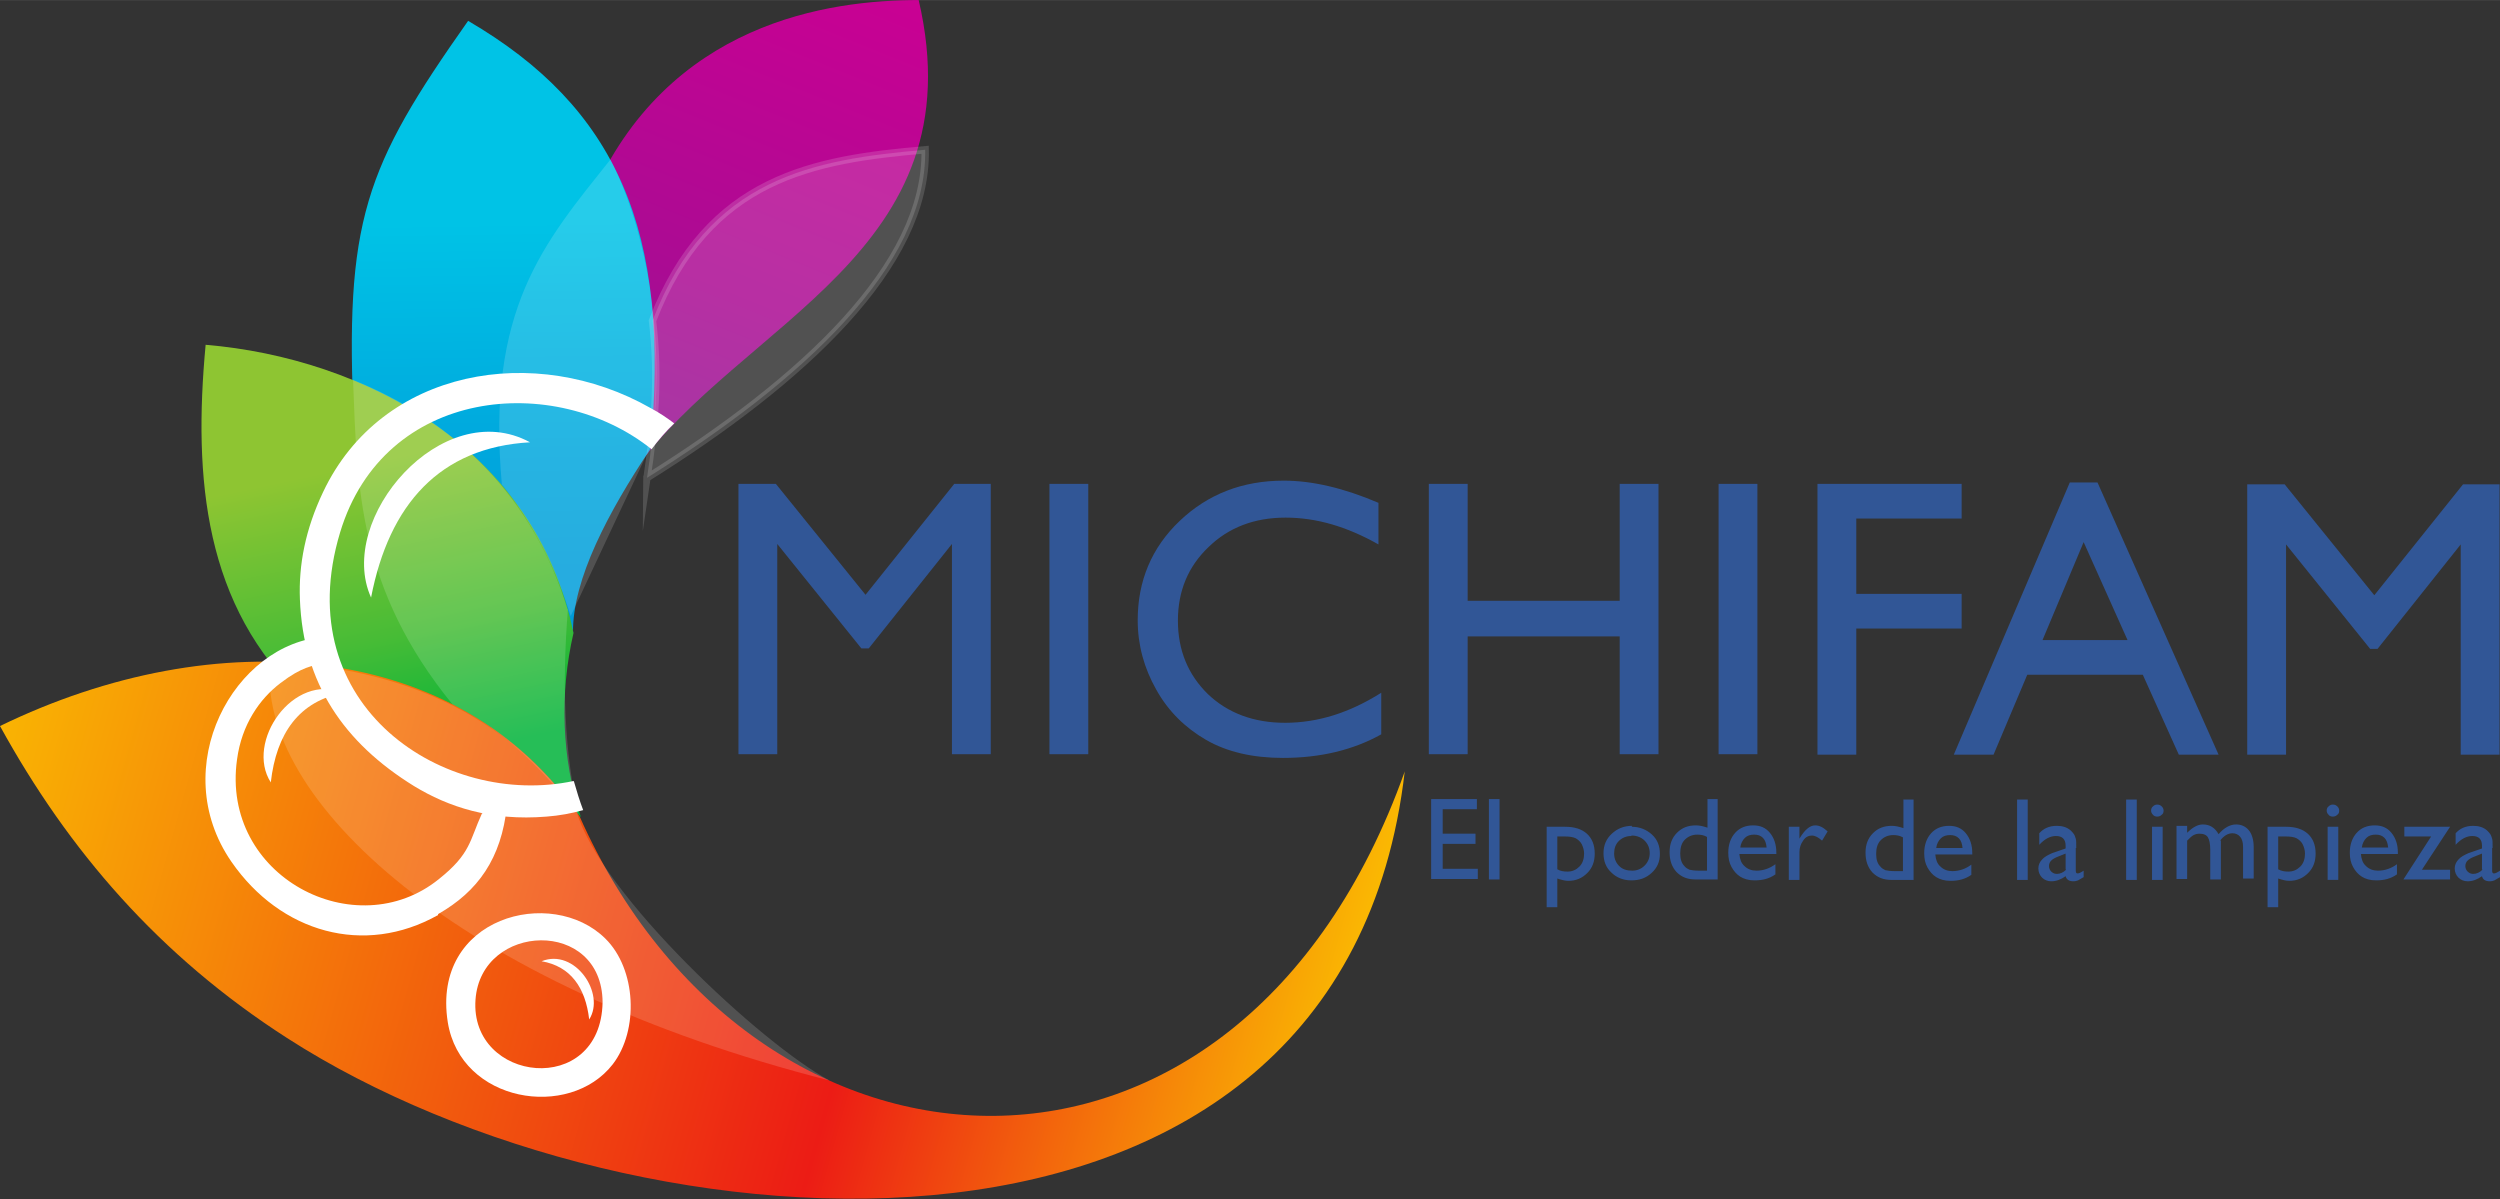<?xml version="1.0" encoding="UTF-8"?>
<!DOCTYPE svg PUBLIC "-//W3C//DTD SVG 1.1//EN" "http://www.w3.org/Graphics/SVG/1.1/DTD/svg11.dtd">
<!-- Creator: CorelDRAW -->
<svg xmlns="http://www.w3.org/2000/svg" xml:space="preserve" width="25.138mm" height="12.059mm" version="1.1" style="shape-rendering:geometricPrecision; text-rendering:geometricPrecision; image-rendering:optimizeQuality; fill-rule:evenodd; clip-rule:evenodd"
viewBox="0 0 54.1 25.95"
 xmlns:xlink="http://www.w3.org/1999/xlink"
 xmlns:xodm="http://www.corel.com/coreldraw/odm/2003">
 <rect x="0" y="0" width="54.1" height="25.95" fill="#333333" stroke="none"/>
 <defs>
  <style type="text/css">
   <![CDATA[
    .str0 {stroke:white;stroke-width:0.16;stroke-miterlimit:22.926;stroke-opacity:0.149}
    .fil5 {fill:white}
    .fil3 {fill:#315696;fill-rule:nonzero}
    .fil6 {fill:white;fill-opacity:0.149}
    .fil2 {fill:url(#id0)}
    .fil0 {fill:url(#id1)}
    .fil4 {fill:url(#id2)}
    .fil1 {fill:url(#id3)}
   ]]>
  </style>
  <linearGradient id="id0" gradientUnits="userSpaceOnUse" x1="10.71" y1="16.1" x2="9.35" y2="9.73">
   <stop offset="0" style="stop-opacity:1; stop-color:#00B33A"/>
   <stop offset="0.42" style="stop-opacity:1; stop-color:#47BC36"/>
   <stop offset="1" style="stop-opacity:1; stop-color:#8EC532"/>
  </linearGradient>
  <linearGradient id="id1" gradientUnits="userSpaceOnUse" x1="16.91" y1="12.97" x2="21.99" y2="0.44">
   <stop offset="0" style="stop-opacity:1; stop-color:#8C1593"/>
   <stop offset="0.431" style="stop-opacity:1; stop-color:#AB0B93"/>
   <stop offset="1" style="stop-opacity:1; stop-color:#CB0093"/>
  </linearGradient>
  <linearGradient id="id2" gradientUnits="userSpaceOnUse" x1="29.75" y1="24.18" x2="-0.85" y2="15.63">
   <stop offset="0" style="stop-opacity:1; stop-color:#FCCB00"/>
   <stop offset="0.361" style="stop-opacity:1; stop-color:#EC1C15"/>
   <stop offset="1" style="stop-opacity:1; stop-color:#FABA02"/>
  </linearGradient>
  <linearGradient id="id3" gradientUnits="userSpaceOnUse" x1="12.71" y1="17.56" x2="12.52" y2="4.78">
   <stop offset="0" style="stop-opacity:1; stop-color:#008CD4"/>
   <stop offset="0.612" style="stop-opacity:1; stop-color:#00A7DD"/>
   <stop offset="1" style="stop-opacity:1; stop-color:#00C3E6"/>
  </linearGradient>
 </defs>
 <g id="Capa_x0020_1">
  <g id="_105553772829344">
   <path class="fil0" d="M13.71 10.21c0.08,-2.69 -0.12,-4.29 -0.92,-5.93 1.65,-3.81 5.16,-4.28 7.09,-4.28 1.28,5.49 -3.84,6.94 -6.17,10.21z"/>
   <path class="fil1" d="M12.41 13.69c-0.97,-2.64 -2.86,-3.7 -4.75,-4.49 -0.21,-4.44 0.23,-5.57 2.47,-8.75 3.2,1.87 4.41,4.53 3.94,9.27 -0.9,1.35 -1.68,2.81 -1.67,3.96z"/>
   <path class="fil2" d="M12.57 17.68c-1.79,-2.02 -3.8,-2.76 -5.99,-2.55 -2.16,-2 -2.4,-4.78 -2.13,-7.67 3.43,0.29 7.15,2.24 7.96,6.24 -0.3,1.3 -0.26,2.7 0.16,3.98z"/>
   <path class="fil3" d="M30.97 17.29l0.99 0 0 0.22 -0.74 0 0 0.53 0.71 0 0 0.22 -0.71 0 0 0.54 0.76 0 0 0.22 -1.01 0 0 -1.74zm1.25 0l0.23 0 0 1.74 -0.23 0 0 -1.74zm1.25 2.33l0 -1.73 0.4 0c0.2,0 0.36,0.05 0.47,0.15 0.11,0.1 0.17,0.24 0.17,0.43 0,0.17 -0.05,0.31 -0.16,0.42 -0.11,0.11 -0.24,0.17 -0.41,0.17 -0.07,0 -0.15,-0.02 -0.24,-0.05l0 0.62 -0.23 0zm0.39 -1.52l-0.16 0 0 0.71c0.07,0.04 0.14,0.05 0.22,0.05 0.11,0 0.19,-0.04 0.26,-0.11 0.07,-0.07 0.1,-0.17 0.1,-0.28 0,-0.07 -0.02,-0.14 -0.05,-0.2 -0.03,-0.06 -0.08,-0.1 -0.13,-0.13 -0.06,-0.03 -0.14,-0.04 -0.24,-0.04zm1.45 -0.21c0.17,0 0.32,0.06 0.44,0.17 0.12,0.11 0.17,0.25 0.17,0.42 0,0.17 -0.06,0.3 -0.18,0.41 -0.12,0.11 -0.26,0.16 -0.44,0.16 -0.17,0 -0.32,-0.06 -0.43,-0.17 -0.12,-0.11 -0.17,-0.25 -0.17,-0.42 0,-0.17 0.06,-0.31 0.18,-0.42 0.12,-0.11 0.26,-0.17 0.44,-0.17zm-0.01 0.2c-0.11,0 -0.2,0.04 -0.27,0.11 -0.07,0.07 -0.1,0.16 -0.1,0.27 0,0.11 0.04,0.2 0.11,0.27 0.07,0.07 0.16,0.1 0.28,0.1 0.11,0 0.2,-0.04 0.27,-0.11 0.07,-0.07 0.11,-0.16 0.11,-0.27 0,-0.11 -0.04,-0.2 -0.11,-0.27 -0.07,-0.07 -0.17,-0.11 -0.28,-0.11zm1.64 -0.8l0.23 0 0 1.74 -0.48 0c-0.17,0 -0.3,-0.05 -0.41,-0.16 -0.1,-0.11 -0.15,-0.25 -0.15,-0.43 0,-0.17 0.05,-0.31 0.16,-0.42 0.11,-0.11 0.24,-0.16 0.41,-0.16 0.08,0 0.16,0.02 0.25,0.05l0 -0.62zm0 1.55l0 -0.73c-0.07,-0.04 -0.14,-0.05 -0.21,-0.05 -0.11,0 -0.2,0.04 -0.27,0.11 -0.07,0.07 -0.1,0.17 -0.1,0.3 0,0.12 0.03,0.21 0.09,0.27 0.03,0.04 0.07,0.06 0.11,0.08 0.04,0.01 0.11,0.02 0.21,0.02l0.18 0zm1.51 -0.36l-0.81 0c0.01,0.11 0.04,0.2 0.11,0.26 0.07,0.07 0.16,0.1 0.26,0.1 0.15,0 0.29,-0.05 0.41,-0.14l0 0.22c-0.07,0.05 -0.14,0.08 -0.21,0.1 -0.07,0.02 -0.15,0.03 -0.24,0.03 -0.13,0 -0.23,-0.03 -0.31,-0.08 -0.08,-0.05 -0.14,-0.12 -0.19,-0.21 -0.05,-0.09 -0.07,-0.19 -0.07,-0.31 0,-0.17 0.05,-0.32 0.15,-0.43 0.1,-0.11 0.23,-0.16 0.39,-0.16 0.15,0 0.27,0.05 0.36,0.16 0.09,0.11 0.14,0.25 0.14,0.43l0 0.03zm-0.8 -0.14l0.58 0c-0.01,-0.09 -0.03,-0.16 -0.08,-0.21 -0.05,-0.05 -0.11,-0.07 -0.19,-0.07 -0.08,0 -0.15,0.02 -0.2,0.07 -0.05,0.05 -0.09,0.12 -0.1,0.21zm1.29 -0.45l0 0.26 0.01 -0.02c0.11,-0.18 0.22,-0.27 0.33,-0.27 0.09,0 0.17,0.04 0.27,0.13l-0.12 0.2c-0.08,-0.07 -0.15,-0.11 -0.22,-0.11 -0.07,0 -0.14,0.03 -0.19,0.11 -0.05,0.07 -0.08,0.15 -0.08,0.25l0 0.6 -0.23 0 0 -1.15 0.23 0zm2.24 -0.59l0.23 0 0 1.74 -0.48 0c-0.17,0 -0.3,-0.05 -0.41,-0.16 -0.1,-0.11 -0.15,-0.25 -0.15,-0.43 0,-0.17 0.05,-0.31 0.16,-0.42 0.11,-0.11 0.24,-0.16 0.41,-0.16 0.08,0 0.16,0.02 0.25,0.05l0 -0.62zm0 1.55l0 -0.73c-0.07,-0.04 -0.14,-0.05 -0.21,-0.05 -0.11,0 -0.2,0.04 -0.27,0.11 -0.07,0.07 -0.1,0.17 -0.1,0.3 0,0.12 0.03,0.21 0.09,0.27 0.03,0.04 0.07,0.06 0.11,0.08 0.04,0.01 0.11,0.02 0.21,0.02l0.18 0zm1.51 -0.36l-0.81 0c0.01,0.11 0.04,0.2 0.11,0.26 0.07,0.07 0.16,0.1 0.26,0.1 0.15,0 0.29,-0.05 0.41,-0.14l0 0.22c-0.07,0.05 -0.14,0.08 -0.21,0.1 -0.07,0.02 -0.15,0.03 -0.24,0.03 -0.13,0 -0.23,-0.03 -0.31,-0.08 -0.08,-0.05 -0.14,-0.12 -0.19,-0.21 -0.05,-0.09 -0.07,-0.19 -0.07,-0.31 0,-0.17 0.05,-0.32 0.15,-0.43 0.1,-0.11 0.23,-0.16 0.39,-0.16 0.15,0 0.27,0.05 0.36,0.16 0.09,0.11 0.14,0.25 0.14,0.43l0 0.03zm-0.8 -0.14l0.58 0c-0.01,-0.09 -0.03,-0.16 -0.08,-0.21 -0.05,-0.05 -0.11,-0.07 -0.19,-0.07 -0.08,0 -0.15,0.02 -0.2,0.07 -0.05,0.05 -0.09,0.12 -0.1,0.21zm1.76 -1.05l0.23 0 0 1.74 -0.23 0 0 -1.74zm1.27 1.05l0 0.49c0,0.04 0.01,0.06 0.04,0.06 0.03,0 0.07,-0.02 0.13,-0.06l0 0.14c-0.05,0.03 -0.09,0.05 -0.12,0.07 -0.03,0.01 -0.06,0.02 -0.1,0.02 -0.1,0 -0.15,-0.04 -0.17,-0.11 -0.1,0.07 -0.2,0.11 -0.31,0.11 -0.08,0 -0.15,-0.03 -0.2,-0.08 -0.05,-0.05 -0.08,-0.12 -0.08,-0.2 0,-0.07 0.03,-0.14 0.08,-0.19 0.05,-0.06 0.13,-0.1 0.22,-0.14l0.29 -0.1 0 -0.06c0,-0.14 -0.07,-0.21 -0.21,-0.21 -0.12,0 -0.24,0.06 -0.36,0.19l0 -0.25c0.09,-0.1 0.21,-0.16 0.38,-0.16 0.12,0 0.22,0.03 0.3,0.1 0.02,0.02 0.05,0.05 0.07,0.08 0.02,0.03 0.03,0.07 0.04,0.1 0.01,0.03 0.01,0.1 0.01,0.2zm-0.22 0.46l0 -0.34 -0.15 0.06c-0.08,0.03 -0.13,0.06 -0.16,0.09 -0.03,0.03 -0.05,0.07 -0.05,0.12 0,0.05 0.02,0.09 0.05,0.12 0.03,0.03 0.07,0.05 0.12,0.05 0.07,0 0.14,-0.03 0.2,-0.09zm1.31 -1.51l0.23 0 0 1.74 -0.23 0 0 -1.74zm0.67 0.11c0.04,0 0.07,0.01 0.1,0.04 0.03,0.03 0.04,0.06 0.04,0.09 0,0.04 -0.01,0.07 -0.04,0.09 -0.03,0.03 -0.06,0.04 -0.1,0.04 -0.03,0 -0.07,-0.01 -0.09,-0.04 -0.03,-0.03 -0.04,-0.06 -0.04,-0.09 0,-0.03 0.01,-0.07 0.04,-0.09 0.03,-0.03 0.06,-0.04 0.09,-0.04zm-0.11 0.48l0.23 0 0 1.15 -0.23 0 0 -1.15zm1.49 0.31l0 0.83 -0.23 0 0 -0.64c0,-0.13 -0.02,-0.22 -0.05,-0.27 -0.03,-0.05 -0.09,-0.08 -0.18,-0.08 -0.05,0 -0.09,0.01 -0.13,0.03 -0.04,0.02 -0.08,0.06 -0.14,0.12l0 0.83 -0.23 0 0 -1.15 0.23 0 0 0.15c0.12,-0.12 0.23,-0.18 0.34,-0.18 0.15,0 0.26,0.07 0.34,0.21 0.12,-0.14 0.25,-0.21 0.38,-0.21 0.11,0 0.2,0.04 0.27,0.12 0.07,0.08 0.11,0.21 0.11,0.37l0 0.68 -0.23 0 0 -0.68c0,-0.1 -0.02,-0.17 -0.06,-0.22 -0.04,-0.05 -0.1,-0.08 -0.17,-0.08 -0.09,0 -0.18,0.05 -0.26,0.15zm1.01 1.42l0 -1.73 0.4 0c0.2,0 0.36,0.05 0.47,0.15 0.11,0.1 0.17,0.24 0.17,0.43 0,0.17 -0.05,0.31 -0.16,0.42 -0.11,0.11 -0.24,0.17 -0.41,0.17 -0.07,0 -0.15,-0.02 -0.24,-0.05l0 0.62 -0.23 0zm0.39 -1.52l-0.16 0 0 0.71c0.07,0.04 0.14,0.05 0.22,0.05 0.11,0 0.19,-0.04 0.26,-0.11 0.07,-0.07 0.1,-0.17 0.1,-0.28 0,-0.07 -0.02,-0.14 -0.05,-0.2 -0.03,-0.06 -0.08,-0.1 -0.13,-0.13 -0.06,-0.03 -0.14,-0.04 -0.24,-0.04zm1.02 -0.69c0.04,0 0.07,0.01 0.1,0.04 0.03,0.03 0.04,0.06 0.04,0.09 0,0.04 -0.01,0.07 -0.04,0.09 -0.03,0.03 -0.06,0.04 -0.1,0.04 -0.03,0 -0.07,-0.01 -0.09,-0.04 -0.03,-0.03 -0.04,-0.06 -0.04,-0.09 0,-0.03 0.01,-0.07 0.04,-0.09 0.03,-0.03 0.06,-0.04 0.09,-0.04zm-0.11 0.48l0.23 0 0 1.15 -0.23 0 0 -1.15zm1.53 0.59l-0.81 0c0.01,0.11 0.04,0.2 0.11,0.26 0.07,0.07 0.16,0.1 0.26,0.1 0.15,0 0.29,-0.05 0.41,-0.14l0 0.22c-0.07,0.05 -0.14,0.08 -0.21,0.1 -0.07,0.02 -0.15,0.03 -0.24,0.03 -0.13,0 -0.23,-0.03 -0.31,-0.08 -0.08,-0.05 -0.14,-0.12 -0.19,-0.21 -0.05,-0.09 -0.07,-0.19 -0.07,-0.31 0,-0.17 0.05,-0.32 0.15,-0.43 0.1,-0.11 0.23,-0.16 0.39,-0.16 0.15,0 0.27,0.05 0.36,0.16 0.09,0.11 0.14,0.25 0.14,0.43l0 0.03zm-0.8 -0.14l0.58 0c-0.01,-0.09 -0.03,-0.16 -0.08,-0.21 -0.05,-0.05 -0.11,-0.07 -0.19,-0.07 -0.08,0 -0.15,0.02 -0.2,0.07 -0.05,0.05 -0.09,0.12 -0.1,0.21zm0.94 -0.45l0.98 0 -0.61 0.93 0.61 0 0 0.21 -1.01 0 0.6 -0.93 -0.58 0 0 -0.21zm1.89 0.46l0 0.49c0,0.04 0.01,0.06 0.04,0.06 0.03,0 0.07,-0.02 0.13,-0.06l0 0.14c-0.05,0.03 -0.09,0.05 -0.12,0.07 -0.03,0.01 -0.06,0.02 -0.1,0.02 -0.1,0 -0.15,-0.04 -0.17,-0.11 -0.1,0.07 -0.2,0.11 -0.31,0.11 -0.08,0 -0.15,-0.03 -0.2,-0.08 -0.05,-0.05 -0.08,-0.12 -0.08,-0.2 0,-0.07 0.03,-0.14 0.08,-0.19 0.05,-0.06 0.13,-0.1 0.22,-0.14l0.29 -0.1 0 -0.06c0,-0.14 -0.07,-0.21 -0.21,-0.21 -0.12,0 -0.24,0.06 -0.36,0.19l0 -0.25c0.09,-0.1 0.21,-0.16 0.38,-0.16 0.12,0 0.22,0.03 0.3,0.1 0.02,0.02 0.05,0.05 0.07,0.08 0.02,0.03 0.03,0.07 0.04,0.1 0.01,0.03 0.01,0.1 0.01,0.2zm-0.22 0.46l0 -0.34 -0.15 0.06c-0.08,0.03 -0.13,0.06 -0.16,0.09 -0.03,0.03 -0.05,0.07 -0.05,0.12 0,0.05 0.02,0.09 0.05,0.12 0.03,0.03 0.07,0.05 0.12,0.05 0.07,0 0.14,-0.03 0.2,-0.09z"/>
   <path class="fil4" d="M30.4 16.69c-3.6,10.11 -14.1,9.45 -17.86,0.97 -2.6,-3.8 -7.85,-4.23 -12.54,-1.95 1.48,2.69 3.44,4.97 6.21,6.75 7.56,4.87 22.84,6 24.19,-5.78z"/>
   <path class="fil5" d="M12.41 16.9c-2.77,0.59 -6.19,-1.6 -5.05,-5.38 0.95,-3.15 4.65,-3.47 6.74,-1.8 0.15,-0.2 0.31,-0.39 0.49,-0.56 -0.16,-0.12 -0.32,-0.23 -0.51,-0.33 -2.49,-1.42 -5.82,-0.87 -7.09,1.82 -0.38,0.8 -0.53,1.57 -0.5,2.32 0.07,1.82 0.95,3.1 2.47,4.04 0.74,0.45 1.66,0.76 2.87,0.66 0.27,-0.02 0.54,-0.07 0.79,-0.14 -0.08,-0.21 -0.14,-0.41 -0.2,-0.62z"/>
   <path class="fil5" d="M9.48 19.78c0.86,-0.49 1.37,-1.2 1.49,-2.34 -0.13,0.07 -0.36,0.09 -0.54,0.16 -0.27,0.59 -0.24,0.87 -0.93,1.42 -1.8,1.46 -4.73,-0.05 -4.37,-2.59 0.1,-0.75 0.49,-1.31 0.94,-1.65 0.47,-0.36 0.7,-0.37 0.92,-0.43 0.03,-0.12 0.02,-0.36 0.04,-0.57 -1.96,0.13 -3.44,2.82 -2.02,4.87 1.06,1.53 2.87,2.05 4.47,1.15z"/>
   <path class="fil5" d="M13.04 21.69c-0.04,2.07 -2.88,1.74 -2.75,-0.06 0.12,-1.67 2.74,-1.77 2.75,0.06zm-3.35 0.43c0.28,1.74 2.63,2.12 3.57,0.91 0.57,-0.74 0.51,-2.06 -0.16,-2.72 -1.16,-1.15 -3.77,-0.47 -3.41,1.81z"/>
   <path class="fil5" d="M8.03 12.93c0.39,-2.02 1.49,-3.25 3.44,-3.36 -1.9,-1.03 -4.21,1.66 -3.44,3.36z"/>
   <path class="fil6 str0" d="M14 10.35c0.16,-1.07 0.27,-2.17 0.12,-3.41 1.2,-3.12 3.51,-3.49 5.9,-3.7 0.05,2.51 -2.66,5 -6.02,7.1z"/>
   <path class="fil6" d="M12.29 13.18c-0.13,1.61 -0.08,3.08 0.23,4.45 -0.72,-0.9 -1.51,-1.77 -2.73,-2.39 -2.04,-2.51 -2.06,-4.68 -2.15,-7.02 2.23,0.89 3.91,2.58 4.64,4.96z"/>
   <path class="fil6" d="M12.48 17.57c0.52,1.78 4.01,5.03 5.47,5.81 -8.07,-2.05 -12.43,-6.11 -12.1,-9.06 2.46,0.12 4.88,0.86 6.63,3.25z"/>
   <path class="fil6" d="M14.08 9.65l-1.73 3.68c-0.28,-0.92 -0.82,-2.04 -1.49,-2.85 -0.34,-3.81 0.91,-5.22 2.35,-7.03 0.93,1.84 1.17,4.34 0.88,6.2z"/>
   <path class="fil3" d="M20.65 10.47l0.79 0 0 5.85 -0.84 0 0 -4.55 -1.8 2.26 -0.16 0 -1.82 -2.26 0 4.55 -0.84 0 0 -5.85 0.81 0 1.94 2.4 1.92 -2.4zm2.06 0l0.84 0 0 5.85 -0.84 0 0 -5.85zm7.18 4.5l0 0.92c-0.61,0.34 -1.32,0.51 -2.13,0.51 -0.65,0 -1.21,-0.13 -1.66,-0.39 -0.45,-0.26 -0.82,-0.62 -1.08,-1.09 -0.26,-0.46 -0.4,-0.96 -0.4,-1.5 0,-0.85 0.3,-1.57 0.91,-2.15 0.61,-0.58 1.36,-0.87 2.25,-0.87 0.62,0 1.3,0.16 2.05,0.48l0 0.9c-0.69,-0.39 -1.35,-0.58 -2.01,-0.58 -0.67,0 -1.23,0.21 -1.67,0.64 -0.44,0.42 -0.66,0.95 -0.66,1.59 0,0.64 0.22,1.17 0.65,1.59 0.43,0.41 0.99,0.62 1.67,0.62 0.71,0 1.4,-0.22 2.08,-0.65zm5.16 -4.5l0.84 0 0 5.85 -0.84 0 0 -2.55 -3.29 0 0 2.55 -0.84 0 0 -5.85 0.84 0 0 2.53 3.29 0 0 -2.53zm2.14 0l0.84 0 0 5.85 -0.84 0 0 -5.85zm2.14 0l3.12 0 0 0.75 -2.28 0 0 1.63 2.28 0 0 0.75 -2.28 0 0 2.73 -0.84 0 0 -5.85zm5.47 -0.03l0.59 0 2.62 5.89 -0.86 0 -0.78 -1.73 -2.5 0 -0.73 1.73 -0.86 0 2.51 -5.89zm1.24 3.41l-0.95 -2.12 -0.89 2.12 1.84 0zm7.26 -3.37l0.79 0 0 5.85 -0.84 0 0 -4.55 -1.8 2.26 -0.16 0 -1.82 -2.26 0 4.55 -0.84 0 0 -5.85 0.81 0 1.94 2.4 1.92 -2.4z"/>
   <path class="fil5" d="M5.86 16.93c0.12,-1.06 0.61,-1.76 1.58,-1.94 -1.1,-0.45 -2.14,1.07 -1.58,1.94z"/>
   <path class="fil5" d="M12.75 22.06c-0.08,-0.69 -0.4,-1.15 -1.03,-1.26 0.72,-0.29 1.39,0.7 1.03,1.26z"/>
  </g>
 </g>
</svg>
